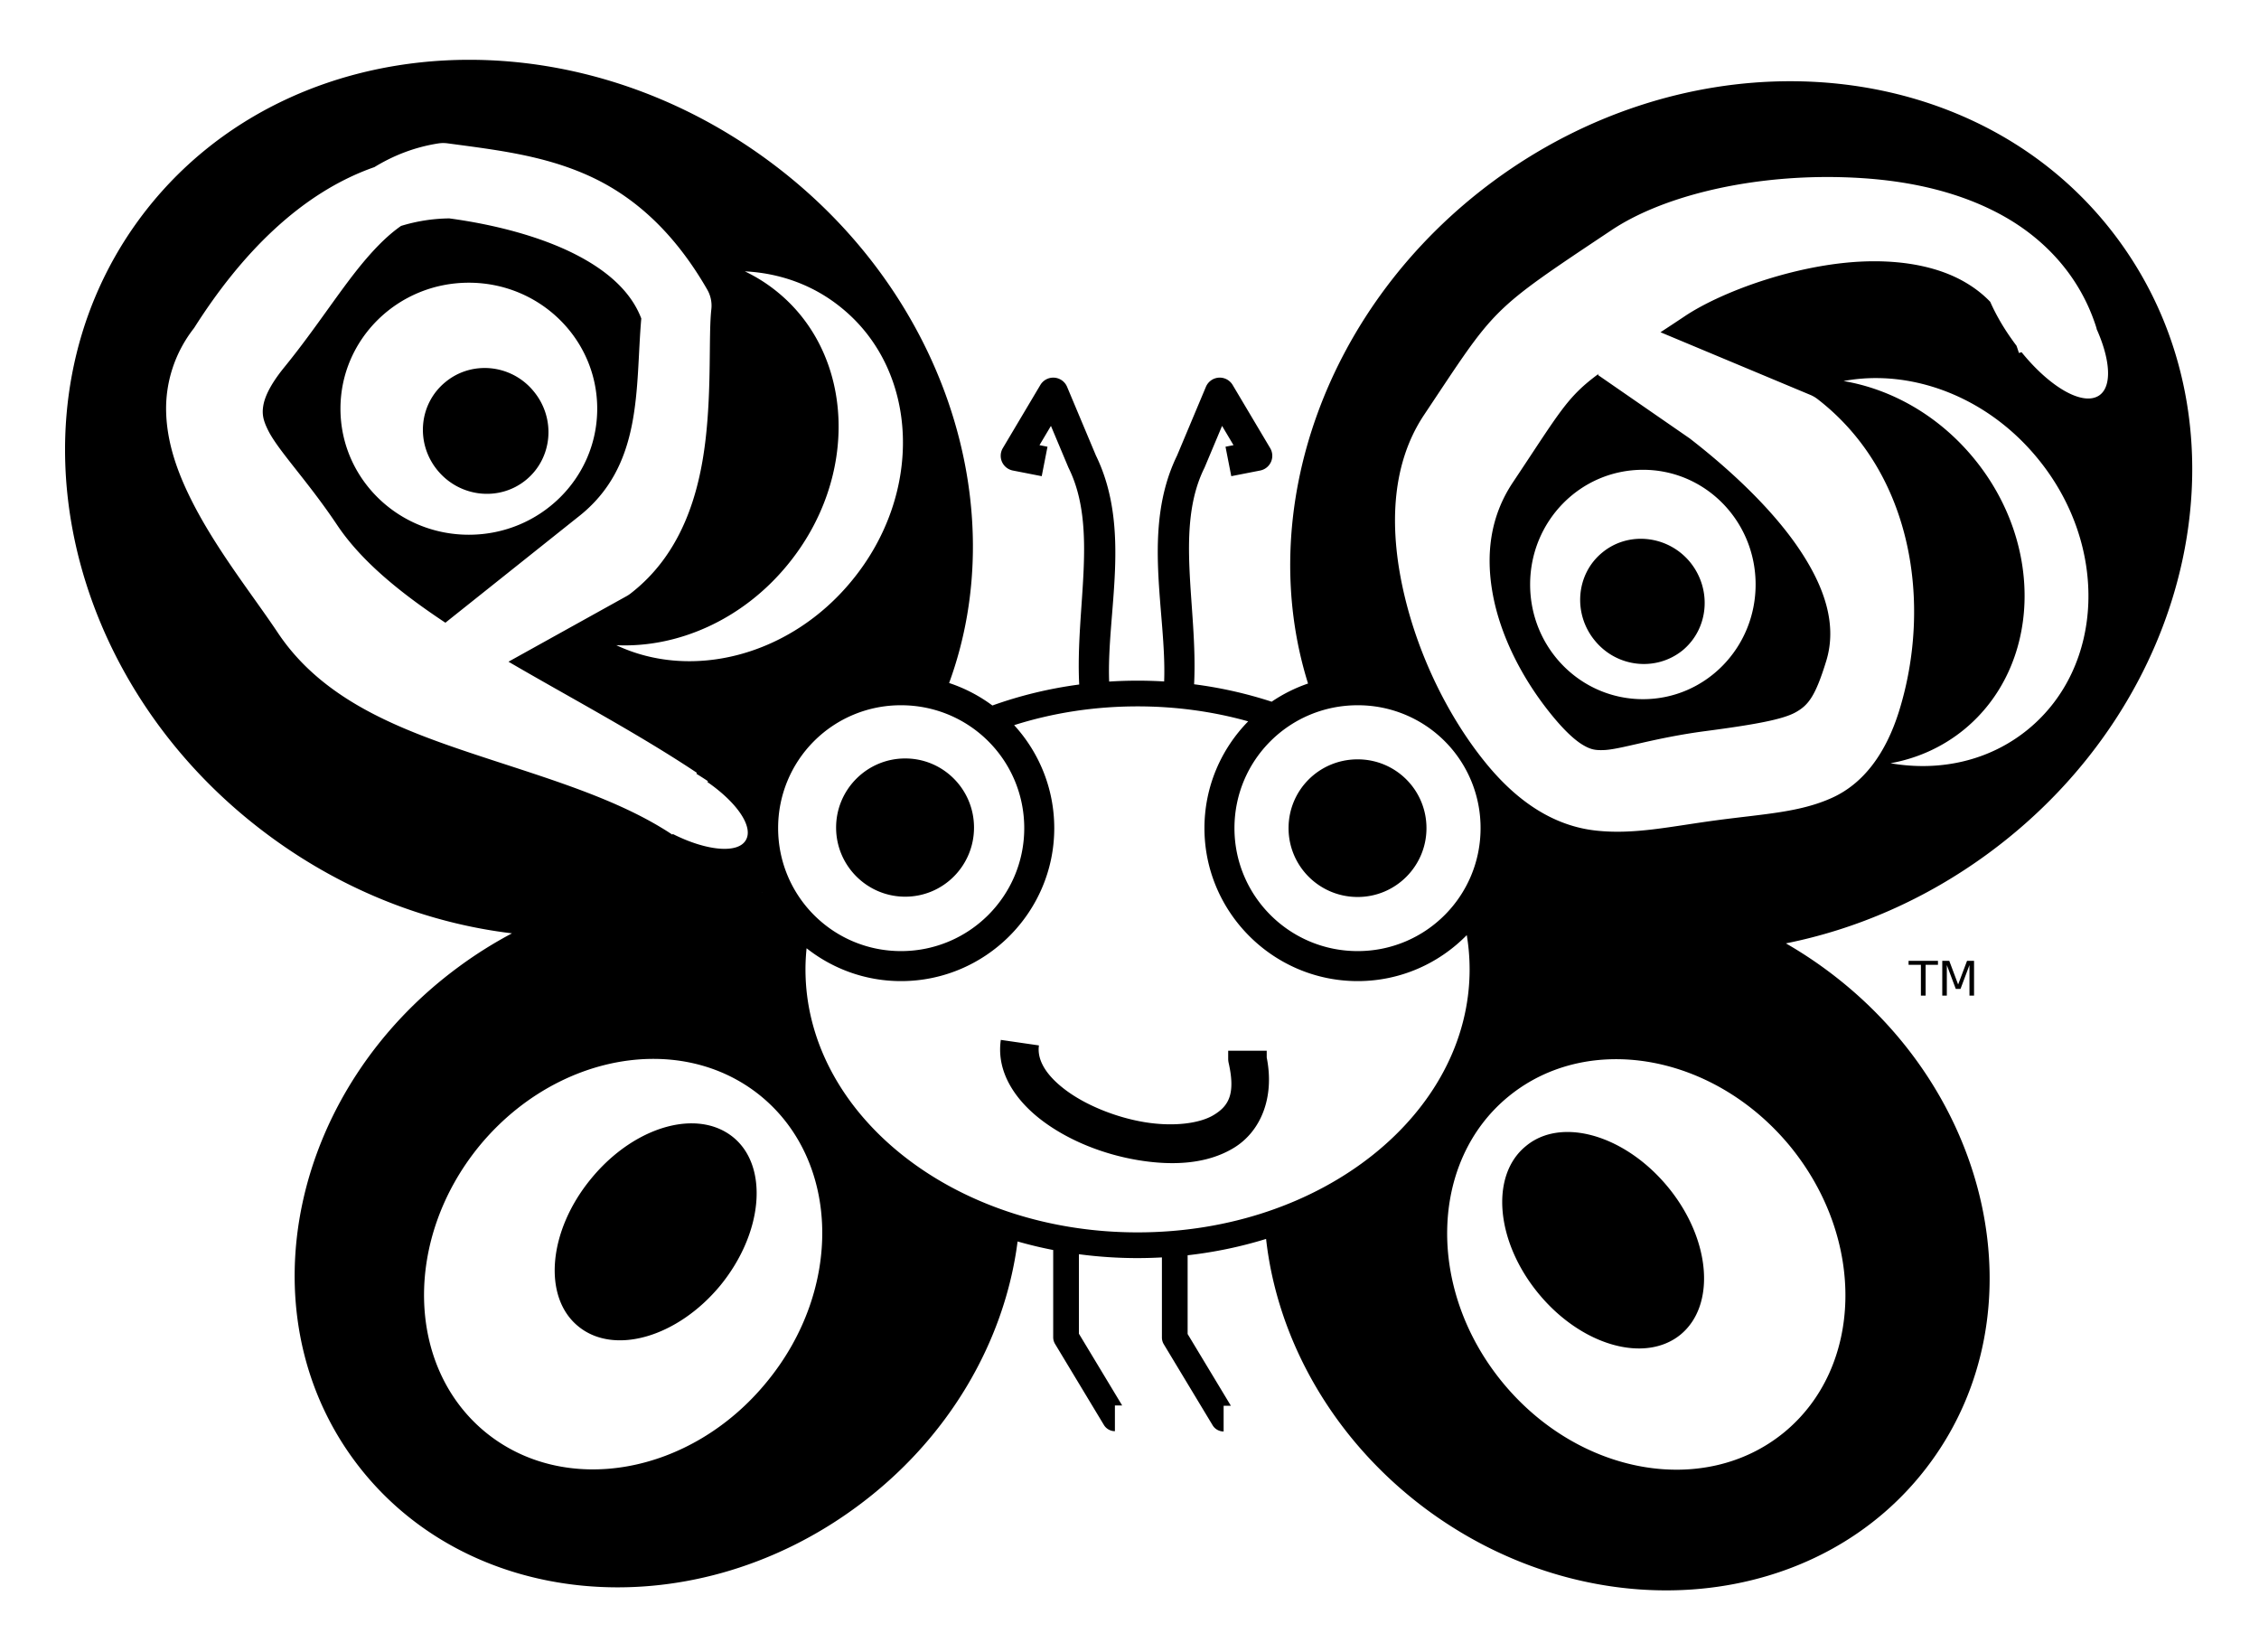 <svg xmlns="http://www.w3.org/2000/svg" width="948" height="693" viewBox="22 40 948 693"><path d="M218.846 65.094c-54.538.034-106.1 22.855-138.578 67.123a4.493 4.493 0 0 0-.002.004c-57.616 78.706-32.397 194.755 55.472 259.03 31.221 22.871 66.294 36.212 101.121 40.376a177.51 177.51 0 0 0-22.06 13.83l.006-.002c-70.294 51.388-90.426 144.062-44.46 206.883 46.09 62.94 140.466 71.717 210.757 20.207 39.029-28.532 62.58-69.793 67.931-111.625a177.423 177.423 0 0 0 14.947 3.582v36.623a5.395 5.395 0 0 0 .776 2.785l20.5 34a5.395 5.395 0 0 0 4.619 2.61v-10.79h3.047l-18.152-30.105v-33.357a186.784 186.784 0 0 0 24.605 1.627c3.438 0 6.847-.104 10.23-.288v33.643a5.395 5.395 0 0 0 .776 2.785l20.5 34a5.395 5.395 0 0 0 4.619 2.61v-10.79h3.047l-18.152-30.105v-33.043c11.423-1.29 22.45-3.613 32.923-6.86 4.741 42.626 28.402 84.933 68.09 114.071a2.689 2.689 0 0 0 .006.002c70.29 51.385 164.664 42.61 210.754-20.33l.002-.002c46.091-62.82 25.962-155.616-44.205-207.006a178.523 178.523 0 0 0-16.504-10.744c29.329-5.866 58.392-18.312 84.709-37.588 87.24-63.9 112.333-179.078 54.97-257.404-32.197-43.991-83.437-66.69-137.636-66.76-42.155-.054-86.1 13.582-124.268 41.539a4.493 4.493 0 0 0-.004.004c-71.235 52.28-101.01 138.664-78.306 211.178a64.226 64.226 0 0 0-15.272 7.629 177.938 177.938 0 0 0-32.543-7.315c1.607-32.343-8.158-65.498 4.285-90.709a6.297 6.297 0 0 0 .16-.35l7.29-17.357 4.802 8.082-3.359.658 2.422 12.36 12.125-2.375a6.297 6.297 0 0 0 4.201-9.397l-15.75-26.5a6.297 6.297 0 0 0-5.195-3.076 6.297 6.297 0 0 0-6.024 3.856l-12.105 28.826c.049-.1.091-.201.14-.301l-.16.35.02-.05c-15.025 30.81-4.337 65.929-5.424 94.801-3.688-.219-7.41-.334-11.164-.334-4.008 0-7.98.132-11.912.381-1.111-28.897 9.477-64.034-5.553-94.85l.022.052-.16-.35c.048.1.09.2.138.299l-12.103-28.825a6.297 6.297 0 0 0-5.977-3.855 6.297 6.297 0 0 0-5.242 3.076l-15.75 26.5a6.297 6.297 0 0 0 4.201 9.397l12.125 2.375 2.422-12.36-3.36-.658 4.803-8.082 7.29 17.357a6.297 6.297 0 0 0 .16.35c12.462 25.25 2.778 58.45 4.416 90.809-12.746 1.688-24.956 4.692-36.436 8.804a64.279 64.279 0 0 0-18.158-9.437c27.25-74.383-2.253-165.36-76.38-219.586-38.44-28.175-82.657-41.935-125.075-41.908zm-10.397 34.935a13.48 13.48 0 0 1 1.342.114c20.43 2.74 39.973 4.99 58.79 13.375 18.815 8.384 36.002 23.289 50.226 48.011a13.48 13.48 0 0 1 1.713 8.223c-1.217 10.847.188 32.596-2.479 55.1-2.667 22.504-9.984 47.607-31.42 64.185a13.48 13.48 0 0 1-1.705 1.121l-49.525 27.492c25.948 15.144 54.119 30.01 79.08 46.631l-.254.381a158.916 158.916 0 0 1 4.885 3.123l-.237.356c12.31 8.511 19.448 18.726 16.135 24.359-3.323 5.844-16.627 4.527-30.664-2.566l-.188.28a122.18 122.18 0 0 0-4.185-2.663c-.325-.19-.64-.382-.96-.574-22.812-13.64-52.054-21.801-80.519-31.373-30.651-10.308-61.426-22.517-79.81-49.981a13.48 13.48 0 0 1-.014-.021c-10.985-16.478-27.151-36.517-37.566-58.264-5.208-10.873-9.08-22.377-9.377-34.578-.29-11.929 3.375-24.477 11.75-35.147 19.81-31.266 44.926-56.761 75.65-67.49 7.828-4.78 16.667-8.343 26.785-9.937a13.48 13.48 0 0 1 2.547-.157zm579.975 14.246c5.111-.01 10.26.152 15.412.496 20.608 1.378 41.163 5.965 58.865 15.852 17.702 9.887 32.484 25.669 39.174 47.264l-.084.025c5.812 12.909 6.664 24.144 1.209 27.963-6.789 4.674-20.61-3.255-32.646-18.104l-1.104.342a72.528 72.528 0 0 0-1.021-3.047A100.255 100.255 0 0 1 866 182c-3.655-5.166-6.59-10.392-8.795-15.365-3.273-3.41-6.967-6.177-11.053-8.498-10.453-5.938-23.95-8.63-38.6-8.504-29.298.252-62.722 12.46-78.55 23.064a13.48 13.48 0 0 1-.025.018 1294.2 1294.2 0 0 1-10.143 6.695l62.865 26.28a13.48 13.48 0 0 1 3.041 1.769c40.242 31.09 48.007 86.34 34.26 130.775a13.48 13.48 0 0 1-.006.022c-5.552 17.835-14.93 30.574-28.328 36.576-13.399 6.002-27.714 6.633-47.78 9.28-19.797 2.619-35.205 6.252-51.536 4.353-16.328-1.9-31.813-10.978-46.067-28.6-15.195-18.734-27.762-44-33.931-70.144-6.17-26.144-6.23-53.925 8.314-75.703 30.384-45.514 26.908-42.975 78.457-77.34 20.563-13.778 54.52-22.326 90.3-22.403zm-577.88 17.364A71.468 71.468 0 0 0 190.3 134.8c-5.065 3.535-9.745 8.13-14.615 13.789-10.452 12.14-20.757 28.836-34.58 45.762-5.945 7.35-8.07 12.484-8.63 15.964-.559 3.481-.057 6.056 2.079 10.323 4.272 8.533 16.54 21.147 28.898 39.617a13.48 13.48 0 0 1 .008.012c10.061 15.07 26.342 28.363 45.45 41.023l55.316-44.082a13.48 13.48 0 0 1 .154-.121c27.71-21.43 24.17-54.107 26.74-83.442-4.054-10.702-13.437-19.644-27.523-26.85-14.717-7.527-33.896-12.574-53.051-15.157zM334.58 153.86c14.778.73 29.007 5.782 40.795 15.514 32.375 26.5 34.25 77.625 4.125 114.25-25.952 31.684-67.243 42.032-98.873 27.094 25.628 1.21 52.882-10.534 71.873-33.719 30.125-36.625 28.25-87.875-4.125-114.375a67.256 67.256 0 0 0-13.795-8.764zm-115.83 4.764c29.75 0 53.875 23.625 53.875 52.875s-24.125 52.875-53.875 52.875-53.875-23.625-53.875-52.875S189 158.625 218.75 158.625zm6.932 35.79c-5.895-.067-11.815 1.843-16.682 5.835-11.25 9.125-12.75 25.75-3.375 37.125s26 13.125 37.125 4 12.625-25.75 3.25-37.125a26.536 26.536 0 0 0-20.318-9.836zm467.297 2.355c-13.452 9.87-16.222 15.869-36.133 45.697-9.31 13.99-11.528 29.865-8.373 46.945 3.154 17.08 12.032 34.983 24.494 50.348a13.48 13.48 0 0 1 .013.015c5.874 7.264 10.343 11.103 13.48 12.916 3.139 1.814 4.951 2.159 8.519 2.041 7.134-.234 20.947-5.091 42.76-7.968 20.384-2.69 32.22-4.811 37.714-7.836 5.494-3.025 8.385-6.838 12.918-21.526 4.597-14.904-.269-30.8-11.74-47.62-11.432-16.763-29.052-33.082-45.565-45.844l-38.48-26.602.393-.566zm117.44 1.88c24.046.384 48.968 12.053 66.706 33.725 29.875 36.375 28.125 87.25-4 113.625-16.273 13.36-37.196 17.822-57.766 14.258 11.217-2.04 21.855-6.736 31.016-14.258 32-26.375 33.875-77.25 4-113.625-14.8-18.02-34.602-29.097-54.723-32.49a74.107 74.107 0 0 1 14.768-1.235zM711.5 237.125c26.125 0 47.25 21.5 47.25 48.125s-21.125 48.125-47.25 48.125c-26.25 0-47.375-21.5-47.375-48.125s21.125-48.125 47.375-48.125zm-.547 28.953c-5.877-.083-11.765 1.805-16.578 5.797-11 9-12.375 25.625-3.125 36.875 9.25 11.375 25.75 13.125 36.875 4.125 11-9.125 12.375-25.625 3.125-37a26.786 26.786 0 0 0-20.297-9.797zm-310.828 69.844c28.606 0 51.703 22.989 51.703 51.578 0 28.45-23.114 51.578-51.703 51.578-28.59 0-51.578-23.11-51.578-51.578a51.425 51.425 0 0 1 51.578-51.578zm191.625 0a51.425 51.425 0 0 1 51.578 51.578c0 28.467-22.989 51.578-51.578 51.578-28.59 0-51.703-23.127-51.703-51.578 0-28.59 23.097-51.578 51.703-51.578zm-92.375.473c16.327 0 31.942 2.226 46.432 6.287-11.338 11.571-18.354 27.384-18.354 44.818 0 35.3 28.886 64.172 64.297 64.172 17.926 0 34.14-7.412 45.79-19.3a87.785 87.785 0 0 1 1.19 14.378c0 60.361-61.681 110.355-139.355 110.355-77.674 0-139.355-49.994-139.355-110.355 0-2.982.168-5.936.466-8.863 10.92 8.615 24.68 13.785 39.639 13.785 35.41 0 64.297-28.873 64.297-64.172 0-16.644-6.388-31.817-16.832-43.227 15.968-5.072 33.427-7.878 51.785-7.878zm-97.5 21.855c-16 0-29 13-29 29s13 29 29 29 28.875-13 28.875-29-12.875-29-28.875-29zm189.875.375c-16.125 0-29 12.875-29 28.875 0 15.875 12.875 28.875 29 28.875 16 0 28.875-13 28.875-28.875 0-16-12.875-28.875-28.875-28.875zm-249.887 55.691l.032.069c-.04-.007-.078-.017-.118-.024.03-.014.057-.03.086-.045zm481.078 28.854v1.66h5.176v12.92h1.983v-12.92h5.175v-1.66h-12.334zm14.141 0v14.58h1.914v-12.803l3.76 10h1.982l3.76-10v12.803h1.924v-14.58h-2.94l-3.74 9.922-3.72-9.922h-2.94zM442 476.34c-2.008 13.837 6.524 25.776 17.611 34.056 11.087 8.28 25.46 13.955 39.848 16.372 14.388 2.416 28.97 1.81 40.377-5.157 11.13-6.798 17.144-20.875 13.748-37.888v-2.848h-16.168v3.375a8.084 8.084 0 0 0 .2 1.78c2.97 13.165-.108 18.06-6.206 21.784-6.097 3.725-17.335 5.018-29.275 3.012-11.94-2.005-24.404-7.073-32.852-13.383-8.448-6.31-12.15-12.807-11.283-18.783l-16-2.32zm-146.738 7.974a79.1 79.1 0 0 1 2.484.01c15.87.312 31.129 5.41 43.645 15.676 33.25 27.375 34.375 81 2.375 119.875-31.875 39-84.75 48.375-118.125 21-33.25-27.375-34.375-81-2.5-120 19.375-23.538 46.402-36.261 72.12-36.56zm405.867.125c25.718.3 52.746 13.023 72.121 36.561 31.875 39 30.75 92.625-2.5 120-33.375 27.375-86.25 18-118.25-21-31.875-38.875-30.75-92.625 2.5-119.875 12.516-10.266 27.774-15.364 43.645-15.676.826-.016 1.654-.02 2.484-.01zM312.83 511.365c-13.989-.255-30.44 8.135-42.814 23.26-18 21.875-20.375 49.625-5.375 61.875 15 12.375 41.75 4.625 59.75-17.25 17.875-22 20.25-49.75 5.375-62-4.727-3.867-10.577-5.769-16.936-5.885zm366.34 3.621c-6.338.12-12.147 2.022-16.795 5.889-15.125 12.25-12.75 40 5.25 61.875C685.5 604.5 712.25 612.25 727.25 600c15-12.375 12.625-40.125-5.25-61.875-12.375-15.04-28.886-23.402-42.83-23.139z" fill-rule="evenodd"/></svg>